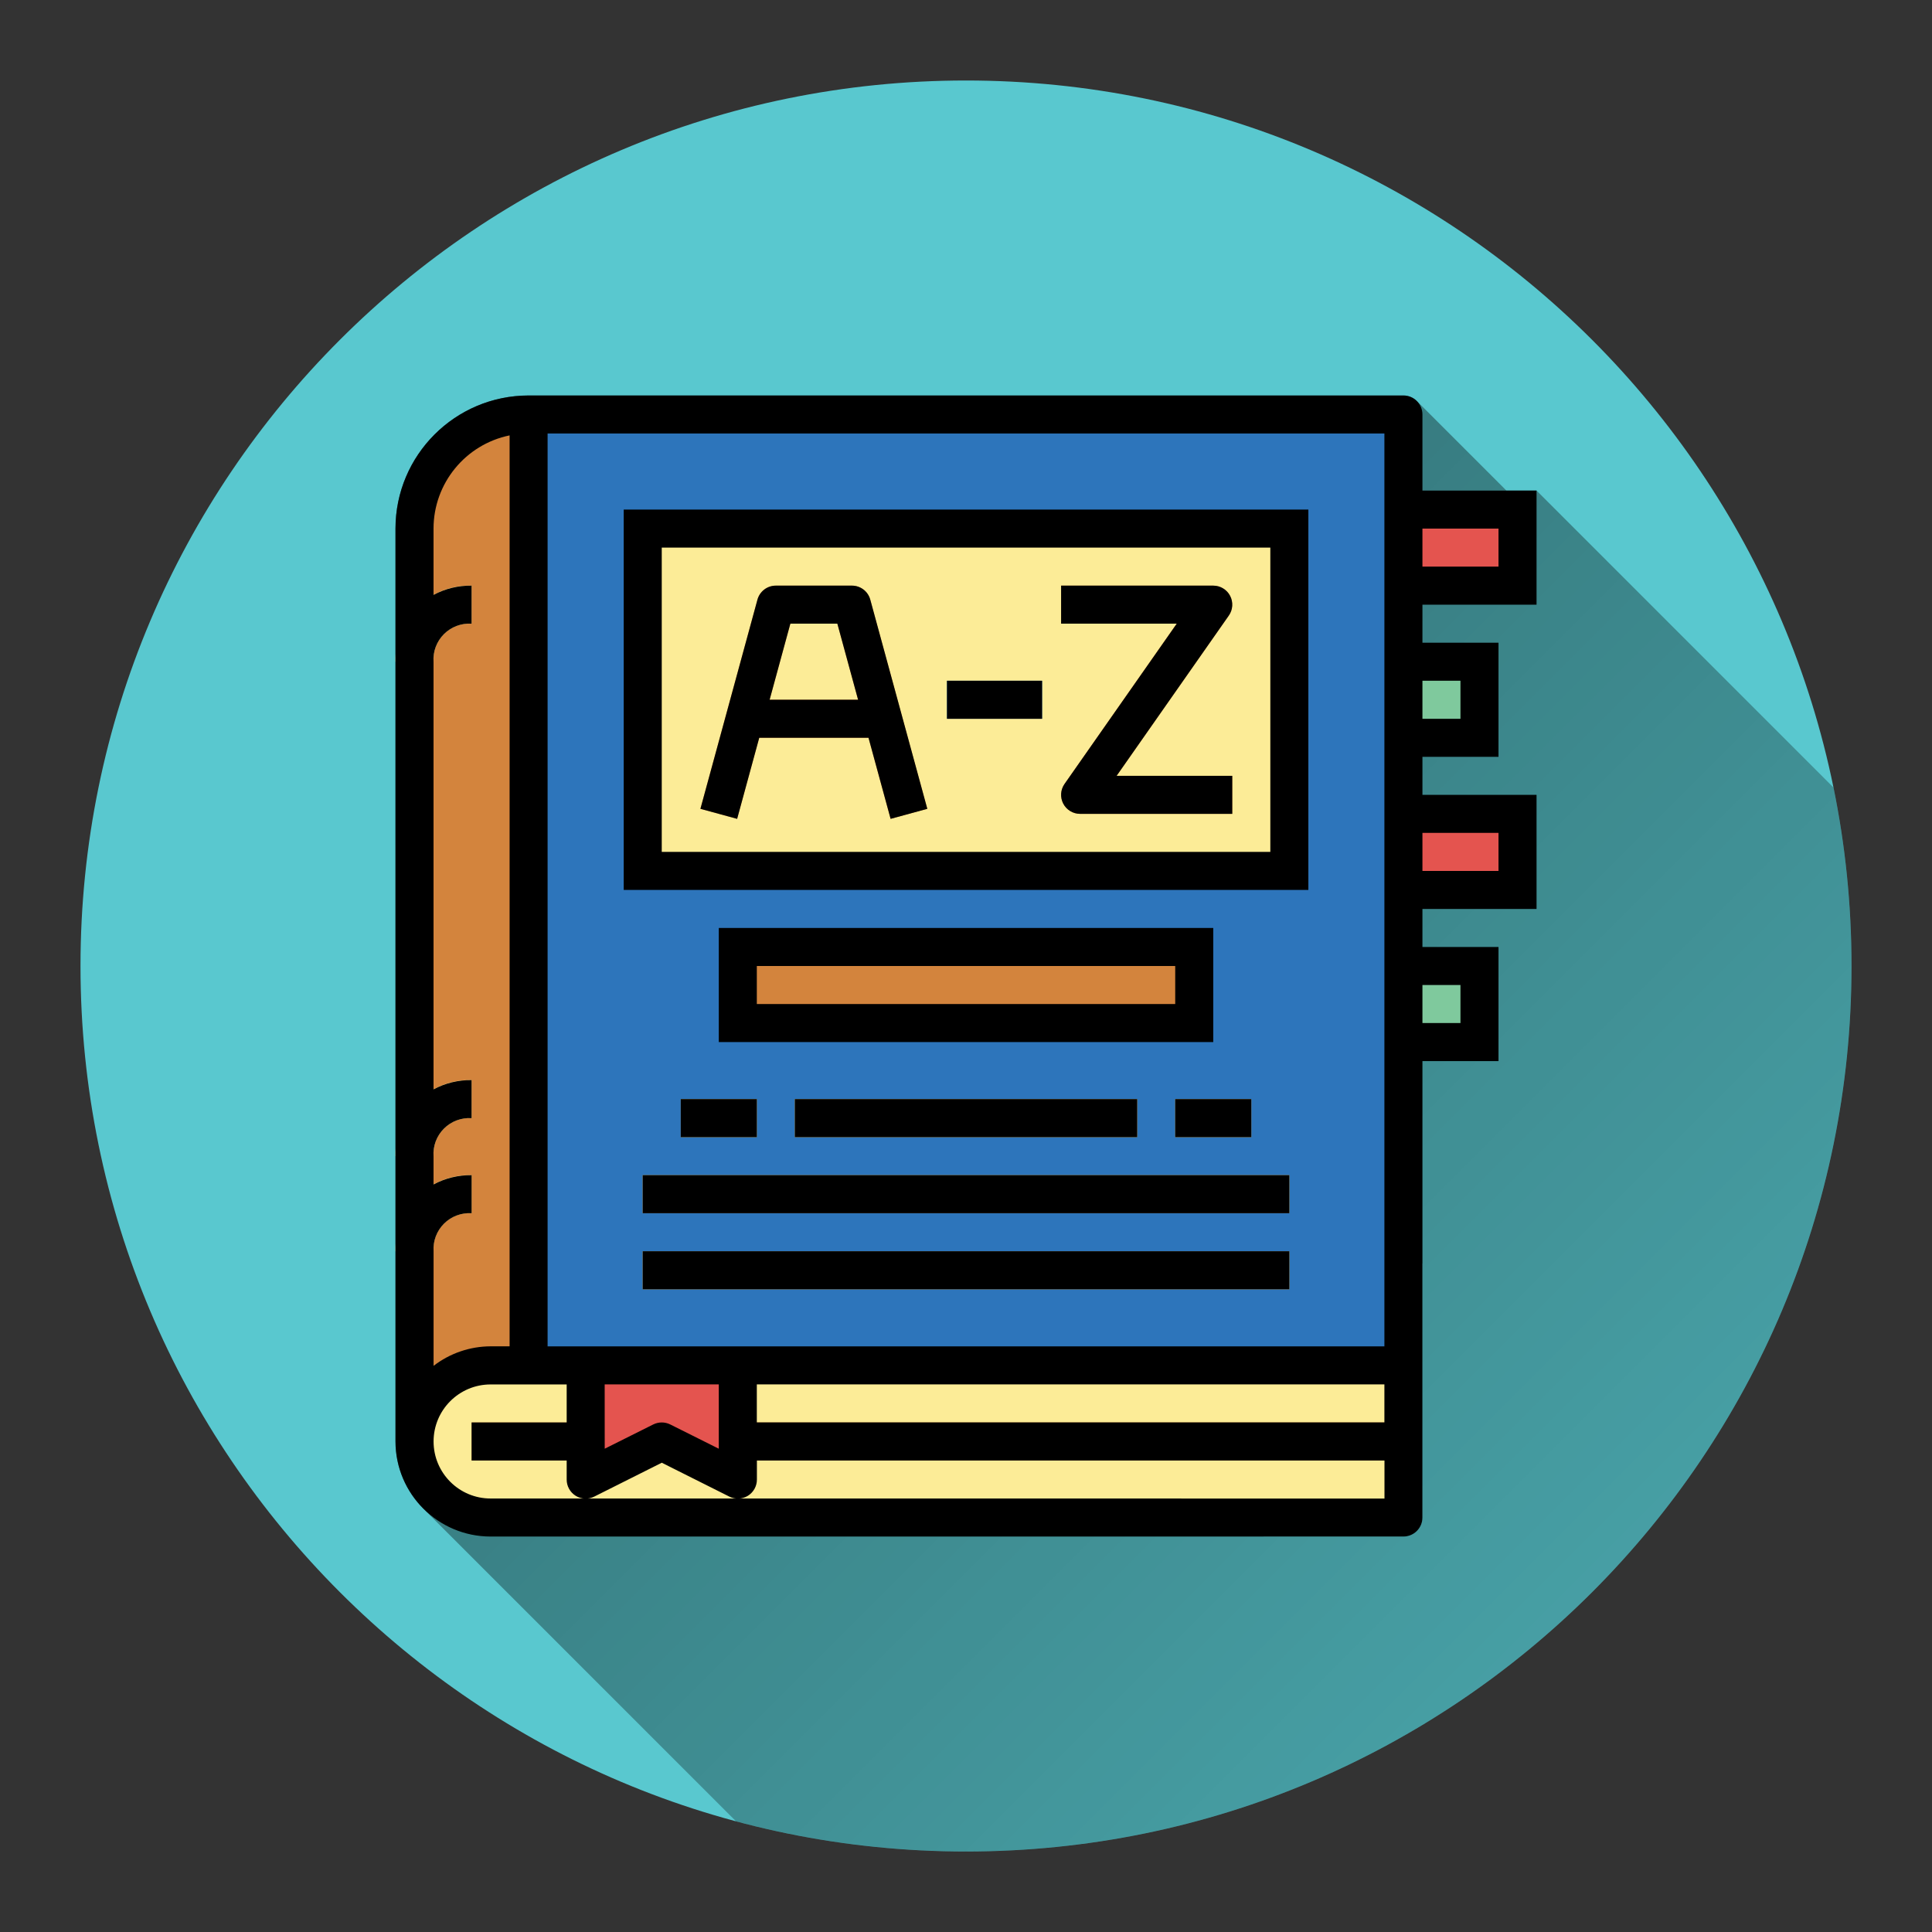 <svg version="1.1" xmlns="http://www.w3.org/2000/svg" xmlns:xlink="http://www.w3.org/1999/xlink" width="48" height="48"><rect width="100%" height="100%" fill="#333333" stroke="none"/><defs><linearGradient x1="9.825" y1="9.825" x2="59.742" y2="59.742" gradientUnits="userSpaceOnUse" id="color-1"><stop offset="0" stop-color="#000000" stop-opacity="0.51"></stop><stop offset="1" stop-color="#000000" stop-opacity="0"></stop></linearGradient><filter id="dropshadow-base"><feColorMatrix type="matrix" values="0 0 0 0 0  0 0 0 0 0  0 0 0 0 0  0 0 0 .8 0"></feColorMatrix> <feOffset dx="0" dy="1"></feOffset> <feGaussianBlur stdDeviation="1"></feGaussianBlur> <feComposite in="SourceGraphic"></feComposite></filter><filter id="dropshadow-banner" x="-10%" y="-10%" width="120%" height="130%"><feColorMatrix type="matrix" values="0 0 0 0 0  0 0 0 0 0  0 0 0 0 0  0 0 0 .4 0"></feColorMatrix> <feOffset dx="0" dy="1"></feOffset> <feGaussianBlur stdDeviation="0.5"></feGaussianBlur> <feComposite in="SourceGraphic"></feComposite></filter></defs><g fill="none" fill-rule="nonzero" stroke="none" stroke-width="none" stroke-linecap="butt" stroke-linejoin="miter" stroke-miterlimit="10" stroke-dasharray="" stroke-dashoffset="0" font-family="none" font-weight="none" font-size="none" text-anchor="none" style="mix-blend-mode: normal"><path d="M2,24c0,-12.15 9.85,-22 22,-22c12.15,0 22,9.85 22,22c0,12.15 -9.85,22 -22,22c-12.15,0 -22,-9.85 -22,-22z" id="base 1 5" fill="#59c8cf" stroke-width="1"></path><path d="M10.518,37.482c0,0 0,0 0,0l0,0c-0.427,-0.427 -0.692,-1.018 -0.693,-1.67v-22.68c0.002,-1.826 1.482,-3.305 3.307,-3.307h21.735c0.13,0 0.249,0.053 0.334,0.138l2.224,2.224h0.749l7.378,7.378c0.293,1.432 0.447,2.915 0.447,4.434c0,12.15 -9.85,22 -22,22c-1.976,0 -3.891,-0.261 -5.713,-0.749zM31.392,34.699v3.475h3.475c0.261,0 0.472,-0.212 0.472,-0.472v-6.31h-0.64c-1.826,0.002 -3.305,1.482 -3.307,3.307z" fill="url(#color-1)" stroke-width="1"></path><path d="M35.34,12.188h2.835v2.835h-2.835v0.945h1.89v2.835h-1.89v0.945h2.835v2.835h-2.835v0.945h1.89v2.835h-1.89v11.34c0,0.261 -0.212,0.472 -0.472,0.472h-22.68c-1.304,-0.002 -2.361,-1.058 -2.362,-2.362v-22.68c0.002,-1.826 1.482,-3.305 3.307,-3.307h21.735c0.261,0 0.472,0.212 0.472,0.472z" fill="none" stroke-width="0"></path><g stroke-width="1"><g id="Filled_outline 1"><path d="M10.298,35.812c0,-1.044 0.846,-1.89 1.89,-1.89h22.68v-23.625h-21.735c-1.566,0 -2.835,1.269 -2.835,2.835z" fill="#2d75bb"></path><path d="M15.968,13.133h16.065v8.505h-16.065z" fill="#fcec97"></path><path d="M12.188,33.922h22.68v0v3.78v0h-22.68c-1.044,0 -1.89,-0.846 -1.89,-1.89c0,-1.044 0.846,-1.89 1.89,-1.89z" fill="#fcec97"></path><path d="M11.716,35.34h2.835v0.945h-2.835z" fill="#d3843d"></path><path d="M18.331,35.34h16.537v0.945h-16.537z" fill="#d3843d"></path><path d="M10.298,35.812c0,-1.044 0.846,-1.89 1.89,-1.89h0.945v-23.625c-1.566,0 -2.835,1.269 -2.835,2.835z" fill="#d3843d"></path><path d="M10.771,31.087h-0.945c-0.015,-0.506 0.179,-0.995 0.537,-1.353c0.358,-0.358 0.847,-0.552 1.353,-0.537v0.945c-0.255,-0.017 -0.505,0.078 -0.686,0.259c-0.181,0.181 -0.275,0.431 -0.259,0.686z" fill="#fcec97"></path><path d="M10.771,28.725h-0.945c-0.015,-0.506 0.179,-0.995 0.537,-1.353c0.358,-0.358 0.847,-0.552 1.353,-0.537v0.945c-0.255,-0.017 -0.505,0.078 -0.686,0.259c-0.181,0.181 -0.275,0.431 -0.259,0.686z" fill="#fcec97"></path><path d="M10.771,16.44h-0.945c-0.015,-0.506 0.179,-0.995 0.537,-1.353c0.358,-0.358 0.847,-0.552 1.353,-0.537v0.945c-0.255,-0.017 -0.505,0.078 -0.686,0.259c-0.181,0.181 -0.275,0.431 -0.259,0.686z" fill="#fcec97"></path><path d="M22.127,20.344l-1.323,-4.849h-1.168l-1.323,4.849l-0.912,-0.249l1.417,-5.197c0.056,-0.206 0.243,-0.348 0.456,-0.348h1.89c0.213,-0 0.4,0.143 0.456,0.348l1.417,5.197z" fill="#d3843d"></path><path d="M18.803,17.385h3.307v0.945h-3.307z" fill="#d3843d"></path><path d="M23.528,16.913h2.362v0.945h-2.362z" fill="#2d75bb"></path><path d="M30.615,20.22h-3.78c-0.176,-0 -0.338,-0.098 -0.419,-0.254c-0.081,-0.156 -0.069,-0.345 0.032,-0.489l2.787,-3.982h-2.873v-0.945h3.78c0.176,0 0.338,0.098 0.419,0.254c0.081,0.156 0.069,0.345 -0.032,0.489l-2.787,3.982h2.873z" fill="#d3843d"></path><path d="M18.331,23.528h11.34v1.89h-11.34z" fill="#d3843d"></path><g fill="#f9bb4b"><path d="M16.913,27.307h1.89v0.945h-1.89z"></path><path d="M19.748,27.307h8.505v0.945h-8.505z"></path><path d="M29.198,27.307h1.89v0.945h-1.89z"></path><path d="M15.968,29.197h16.065v0.945h-16.065z"></path><path d="M15.968,31.087h16.065v0.945h-16.065z"></path></g><path d="M34.868,12.66h2.835v1.89h-2.835z" fill="#e4544f"></path><path d="M34.868,16.44h1.89v1.89h-1.89z" fill="#7fc99d"></path><path d="M34.868,20.22h2.835v1.89h-2.835z" fill="#e4544f"></path><path d="M34.868,24h1.89v1.89h-1.89z" fill="#7fc99d"></path><path d="M18.331,36.757l-1.89,-0.945l-1.89,0.945v-2.835h3.78z" fill="#e4544f"></path><path d="M35.34,10.298c0,-0.261 -0.212,-0.472 -0.472,-0.472h-21.735c-1.826,0.002 -3.305,1.482 -3.307,3.307v22.68c0.002,1.304 1.058,2.361 2.362,2.362h22.68c0.261,0 0.472,-0.212 0.472,-0.472v-11.34h1.89v-2.835h-1.89v-0.945h2.835v-2.835h-2.835v-0.945h1.89v-2.835h-1.89v-0.945h2.835v-2.835h-2.835zM10.771,29.428v-0.703c-0.017,-0.255 0.078,-0.505 0.259,-0.686c0.181,-0.181 0.431,-0.275 0.686,-0.259v-0.945c-0.329,-0.005 -0.655,0.074 -0.945,0.23v-10.625c-0.017,-0.255 0.078,-0.505 0.259,-0.686c0.181,-0.181 0.431,-0.275 0.686,-0.259v-0.945c-0.329,-0.005 -0.655,0.074 -0.945,0.23v-1.648c0.001,-1.122 0.791,-2.089 1.89,-2.315v22.632h-0.472c-0.513,0.002 -1.011,0.172 -1.417,0.485v-2.847c-0.017,-0.255 0.078,-0.505 0.259,-0.686c0.181,-0.181 0.431,-0.275 0.686,-0.259v-0.945c-0.329,-0.005 -0.655,0.074 -0.945,0.23zM18.331,37.23h-6.142c-0.783,0 -1.417,-0.635 -1.417,-1.417c0,-0.783 0.635,-1.417 1.417,-1.417h1.89v0.945h-2.362v0.945h2.362v0.472c-0.001,0.164 0.084,0.317 0.223,0.404c0.139,0.087 0.314,0.095 0.461,0.021l1.679,-0.842l1.679,0.842c0.147,0.073 0.321,0.065 0.461,-0.021c0.139,-0.087 0.224,-0.24 0.223,-0.404v-0.472h15.592v0.945zM34.395,34.395v0.945h-15.592v-0.945zM15.023,34.395h2.835v1.598l-1.206,-0.603c-0.133,-0.066 -0.289,-0.066 -0.422,0l-1.206,0.603zM36.285,24.472v0.945h-0.945v-0.945zM37.23,20.693v0.945h-1.89v-0.945zM36.285,16.913v0.945h-0.945v-0.945zM34.395,33.45h-20.79v-22.68h20.79zM37.23,13.133v0.945h-1.89v-0.945z" fill="#000000"></path><path d="M21.165,14.55h-1.89c-0.213,-0 -0.4,0.143 -0.456,0.348l-1.417,5.197l0.912,0.249l0.549,-2.014h2.715l0.549,2.014l0.912,-0.249l-1.417,-5.197c-0.056,-0.206 -0.243,-0.348 -0.456,-0.348zM19.121,17.385l0.515,-1.89h1.168l0.515,1.89z" fill="#000000"></path><path d="M23.528,16.913h2.362v0.945h-2.362z" fill="#000000"></path><path d="M30.53,15.293c0.101,-0.144 0.113,-0.333 0.032,-0.489c-0.081,-0.156 -0.243,-0.254 -0.419,-0.254h-3.78v0.945h2.873l-2.788,3.982c-0.101,0.144 -0.113,0.333 -0.032,0.489c0.081,0.156 0.243,0.254 0.419,0.254h3.78v-0.945h-2.873z" fill="#000000"></path><path d="M15.496,22.11h17.01v-9.45h-17.01zM16.441,13.605h15.12v7.56h-15.12z" fill="#000000"></path><path d="M17.858,25.89h12.285v-2.835h-12.285zM18.803,24h10.395v0.945h-10.395z" fill="#000000"></path><path d="M16.913,27.307h1.89v0.945h-1.89z" fill="#000000"></path><path d="M19.748,27.307h8.505v0.945h-8.505z" fill="#000000"></path><path d="M29.198,27.307h1.89v0.945h-1.89z" fill="#000000"></path><path d="M15.968,29.197h16.065v0.945h-16.065z" fill="#000000"></path><path d="M15.968,31.087h16.065v0.945h-16.065z" fill="#000000"></path></g></g><path d="M2,24c0,-12.15 9.85,-22 22,-22c12.15,0 22,9.85 22,22c0,12.15 -9.85,22 -22,22c-12.15,0 -22,-9.85 -22,-22z" id="base 1 1 1" fill="none" stroke-width="1"></path><g fill="#f9bb4b" stroke-width="1" font-family="Roboto, sans-serif" font-weight="400" font-size="14" text-anchor="start"><g id="Filled_outline 1 1"><g></g></g></g><rect x="2" y="2" width="44" height="22" fill="none" stroke-width="1"></rect><path d="M2,24v-22h44v22z" fill="none" stroke-width="1"></path><path d="M2,24v-22h44v22z" fill="none" stroke-width="1"></path><path d="M2,24v-22h44v22z" fill="none" stroke-width="1"></path><path d="M2,24v-22h44v22z" fill="none" stroke-width="1"></path></g></svg>